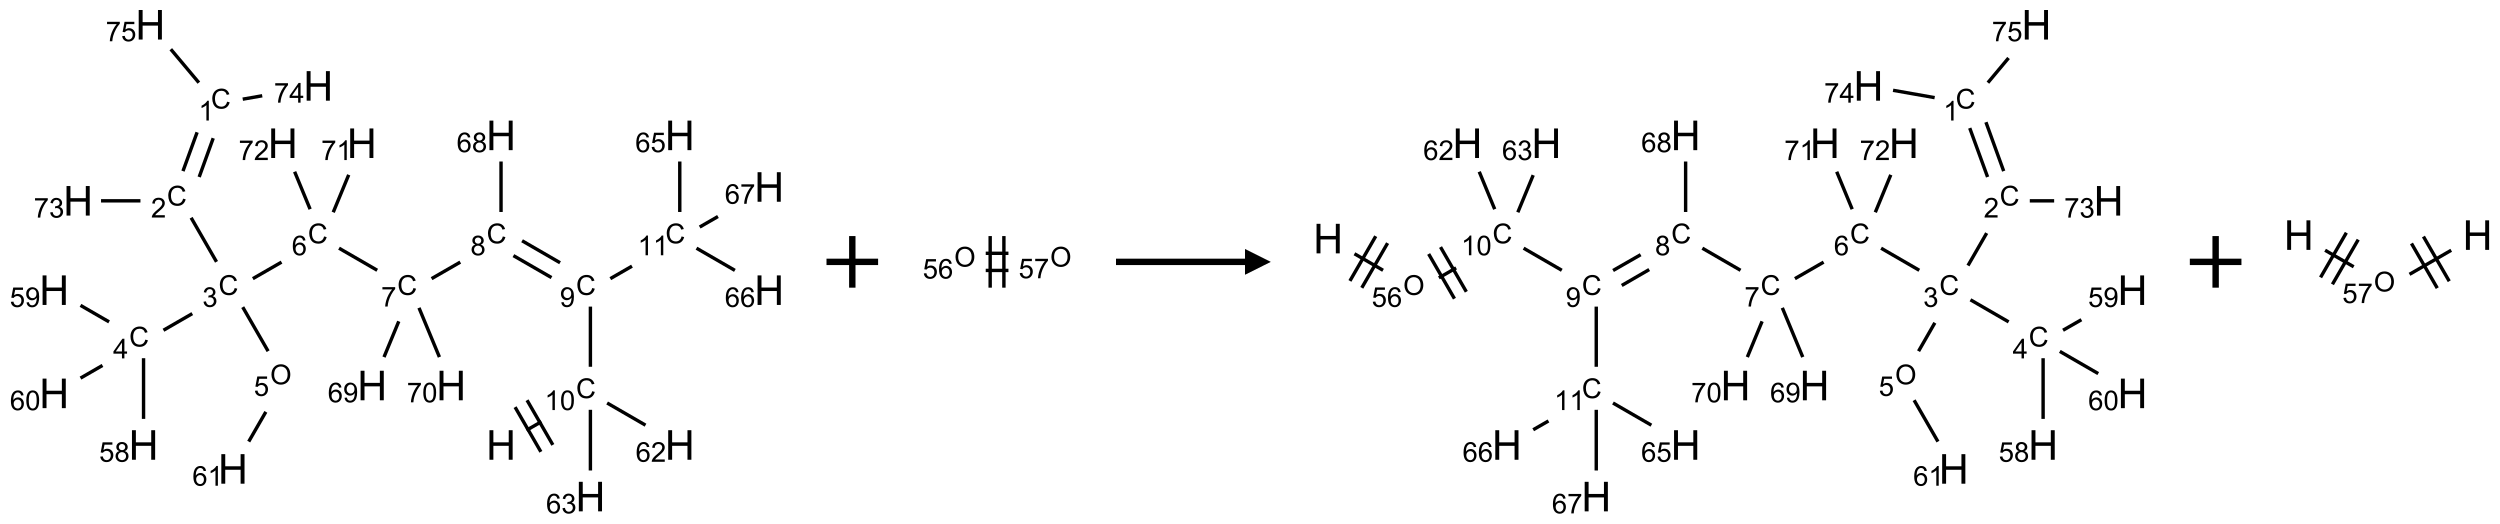 <?xml version="1.0" encoding="UTF-8"?>
<svg xmlns="http://www.w3.org/2000/svg" xmlns:xlink="http://www.w3.org/1999/xlink" width="969" height="203" viewBox="0 0 969 203">
<defs>
<g>
<g id="glyph-0-0">
<path d="M 2 0 L 2 -10 L 10 -10 L 10 0 Z M 2.25 -0.25 L 9.75 -0.25 L 9.75 -9.75 L 2.25 -9.75 Z M 2.25 -0.25 "/>
</g>
<g id="glyph-0-1">
<path d="M 1.281 0 L 1.281 -11.453 L 2.797 -11.453 L 2.797 -6.75 L 8.75 -6.75 L 8.75 -11.453 L 10.266 -11.453 L 10.266 0 L 8.75 0 L 8.75 -5.398 L 2.797 -5.398 L 2.797 0 Z M 1.281 0 "/>
</g>
<g id="glyph-1-0">
<path d="M 1.332 0 L 1.332 -6.668 L 6.668 -6.668 L 6.668 0 Z M 1.5 -0.168 L 6.5 -0.168 L 6.5 -6.5 L 1.5 -6.5 Z M 1.5 -0.168 "/>
</g>
<g id="glyph-1-1">
<path d="M 6.27 -2.676 L 7.281 -2.422 C 7.07 -1.594 6.688 -0.961 6.137 -0.523 C 5.586 -0.086 4.914 0.129 4.121 0.129 C 3.297 0.129 2.629 -0.039 2.113 -0.371 C 1.598 -0.707 1.203 -1.191 0.934 -1.828 C 0.664 -2.465 0.531 -3.145 0.531 -3.875 C 0.531 -4.672 0.684 -5.363 0.988 -5.957 C 1.293 -6.547 1.723 -6.996 2.285 -7.305 C 2.844 -7.613 3.461 -7.766 4.137 -7.766 C 4.898 -7.766 5.543 -7.57 6.062 -7.184 C 6.582 -6.793 6.945 -6.246 7.152 -5.543 L 6.156 -5.309 C 5.98 -5.863 5.723 -6.266 5.387 -6.52 C 5.051 -6.773 4.625 -6.902 4.113 -6.902 C 3.527 -6.902 3.039 -6.762 2.645 -6.48 C 2.25 -6.199 1.973 -5.82 1.812 -5.348 C 1.652 -4.871 1.574 -4.383 1.574 -3.879 C 1.574 -3.23 1.668 -2.664 1.855 -2.18 C 2.047 -1.695 2.34 -1.332 2.738 -1.094 C 3.137 -0.855 3.57 -0.734 4.035 -0.734 C 4.602 -0.734 5.082 -0.898 5.473 -1.223 C 5.867 -1.551 6.133 -2.035 6.27 -2.676 Z M 6.27 -2.676 "/>
</g>
<g id="glyph-1-2">
<path d="M 3.973 0 L 3.035 0 L 3.035 -5.973 C 2.809 -5.758 2.516 -5.543 2.148 -5.328 C 1.781 -5.113 1.453 -4.953 1.16 -4.844 L 1.16 -5.75 C 1.684 -5.996 2.145 -6.297 2.535 -6.645 C 2.93 -6.996 3.207 -7.336 3.371 -7.668 L 3.973 -7.668 Z M 3.973 0 "/>
</g>
<g id="glyph-1-3">
<path d="M 0.441 -3.766 C 0.441 -4.668 0.535 -5.395 0.723 -5.945 C 0.906 -6.496 1.184 -6.922 1.551 -7.219 C 1.918 -7.516 2.375 -7.668 2.934 -7.668 C 3.344 -7.668 3.703 -7.586 4.012 -7.418 C 4.32 -7.254 4.574 -7.016 4.777 -6.707 C 4.977 -6.395 5.137 -6.016 5.25 -5.57 C 5.363 -5.125 5.422 -4.523 5.422 -3.766 C 5.422 -2.871 5.328 -2.148 5.145 -1.598 C 4.961 -1.047 4.688 -0.621 4.32 -0.32 C 3.953 -0.02 3.492 0.129 2.934 0.129 C 2.195 0.129 1.617 -0.133 1.199 -0.66 C 0.695 -1.297 0.441 -2.332 0.441 -3.766 Z M 1.406 -3.766 C 1.406 -2.512 1.555 -1.68 1.848 -1.262 C 2.141 -0.848 2.5 -0.641 2.934 -0.641 C 3.363 -0.641 3.727 -0.848 4.02 -1.266 C 4.312 -1.684 4.457 -2.516 4.457 -3.766 C 4.457 -5.023 4.312 -5.859 4.02 -6.27 C 3.727 -6.684 3.359 -6.891 2.922 -6.891 C 2.492 -6.891 2.148 -6.707 1.891 -6.344 C 1.566 -5.879 1.406 -5.02 1.406 -3.766 Z M 1.406 -3.766 "/>
</g>
<g id="glyph-1-4">
<path d="M 0.582 -1.766 L 1.484 -1.848 C 1.562 -1.426 1.707 -1.117 1.922 -0.926 C 2.137 -0.734 2.414 -0.641 2.75 -0.641 C 3.039 -0.641 3.289 -0.707 3.508 -0.84 C 3.727 -0.973 3.902 -1.148 4.043 -1.367 C 4.18 -1.586 4.297 -1.887 4.391 -2.262 C 4.484 -2.637 4.531 -3.016 4.531 -3.406 C 4.531 -3.449 4.531 -3.512 4.527 -3.594 C 4.34 -3.297 4.082 -3.055 3.758 -2.867 C 3.434 -2.68 3.082 -2.59 2.703 -2.59 C 2.07 -2.59 1.535 -2.816 1.098 -3.277 C 0.66 -3.734 0.441 -4.34 0.441 -5.09 C 0.441 -5.863 0.672 -6.484 1.129 -6.957 C 1.586 -7.43 2.156 -7.668 2.844 -7.668 C 3.34 -7.668 3.793 -7.531 4.207 -7.266 C 4.617 -7 4.93 -6.617 5.145 -6.121 C 5.355 -5.629 5.465 -4.91 5.465 -3.973 C 5.465 -2.996 5.359 -2.223 5.145 -1.645 C 4.934 -1.066 4.617 -0.625 4.199 -0.324 C 3.781 -0.02 3.293 0.129 2.73 0.129 C 2.133 0.129 1.645 -0.035 1.266 -0.367 C 0.887 -0.699 0.66 -1.164 0.582 -1.766 Z M 4.422 -5.137 C 4.422 -5.676 4.277 -6.102 3.992 -6.418 C 3.707 -6.734 3.359 -6.891 2.957 -6.891 C 2.543 -6.891 2.18 -6.719 1.871 -6.379 C 1.562 -6.039 1.406 -5.598 1.406 -5.059 C 1.406 -4.57 1.555 -4.176 1.848 -3.871 C 2.141 -3.566 2.5 -3.418 2.934 -3.418 C 3.367 -3.418 3.723 -3.57 4.004 -3.871 C 4.281 -4.176 4.422 -4.598 4.422 -5.137 Z M 4.422 -5.137 "/>
</g>
<g id="glyph-1-5">
<path d="M 1.887 -4.141 C 1.496 -4.281 1.207 -4.484 1.02 -4.75 C 0.832 -5.016 0.738 -5.328 0.738 -5.699 C 0.738 -6.254 0.938 -6.719 1.34 -7.098 C 1.738 -7.477 2.27 -7.668 2.934 -7.668 C 3.598 -7.668 4.137 -7.473 4.543 -7.086 C 4.949 -6.699 5.152 -6.227 5.152 -5.672 C 5.152 -5.316 5.059 -5.008 4.871 -4.746 C 4.688 -4.484 4.406 -4.281 4.027 -4.141 C 4.496 -3.988 4.852 -3.742 5.098 -3.402 C 5.34 -3.062 5.465 -2.656 5.465 -2.184 C 5.465 -1.531 5.234 -0.98 4.77 -0.535 C 4.309 -0.09 3.703 0.129 2.949 0.129 C 2.195 0.129 1.586 -0.094 1.125 -0.539 C 0.664 -0.984 0.434 -1.543 0.434 -2.207 C 0.434 -2.703 0.559 -3.121 0.809 -3.457 C 1.062 -3.793 1.422 -4.02 1.887 -4.141 Z M 1.699 -5.73 C 1.699 -5.367 1.812 -5.074 2.047 -4.844 C 2.281 -4.613 2.582 -4.5 2.953 -4.5 C 3.312 -4.5 3.609 -4.613 3.84 -4.84 C 4.07 -5.066 4.188 -5.348 4.188 -5.676 C 4.188 -6.02 4.07 -6.309 3.832 -6.543 C 3.594 -6.777 3.297 -6.895 2.941 -6.895 C 2.586 -6.895 2.289 -6.781 2.051 -6.551 C 1.816 -6.324 1.699 -6.047 1.699 -5.73 Z M 1.395 -2.203 C 1.395 -1.938 1.461 -1.676 1.586 -1.426 C 1.711 -1.176 1.902 -0.984 2.152 -0.848 C 2.402 -0.711 2.672 -0.641 2.957 -0.641 C 3.406 -0.641 3.777 -0.785 4.066 -1.074 C 4.359 -1.363 4.504 -1.727 4.504 -2.172 C 4.504 -2.625 4.355 -2.996 4.055 -3.293 C 3.754 -3.586 3.379 -3.734 2.926 -3.734 C 2.484 -3.734 2.121 -3.59 1.832 -3.297 C 1.543 -3.004 1.395 -2.641 1.395 -2.203 Z M 1.395 -2.203 "/>
</g>
<g id="glyph-1-6">
<path d="M 0.504 -6.637 L 0.504 -7.535 L 5.449 -7.535 L 5.449 -6.809 C 4.961 -6.289 4.48 -5.602 4.004 -4.746 C 3.527 -3.887 3.156 -3.004 2.895 -2.098 C 2.707 -1.461 2.59 -0.762 2.535 0 L 1.574 0 C 1.582 -0.602 1.703 -1.328 1.926 -2.176 C 2.152 -3.027 2.477 -3.848 2.898 -4.637 C 3.32 -5.426 3.77 -6.094 4.246 -6.637 Z M 0.504 -6.637 "/>
</g>
<g id="glyph-1-7">
<path d="M 5.309 -5.766 L 4.375 -5.691 C 4.293 -6.059 4.172 -6.328 4.02 -6.496 C 3.766 -6.762 3.453 -6.895 3.082 -6.895 C 2.785 -6.895 2.523 -6.812 2.297 -6.645 C 2 -6.43 1.77 -6.117 1.598 -5.703 C 1.43 -5.289 1.34 -4.703 1.332 -3.938 C 1.559 -4.281 1.836 -4.535 2.16 -4.703 C 2.488 -4.871 2.828 -4.953 3.188 -4.953 C 3.812 -4.953 4.344 -4.723 4.785 -4.262 C 5.223 -3.801 5.441 -3.207 5.441 -2.48 C 5.441 -2 5.34 -1.555 5.133 -1.145 C 4.926 -0.73 4.641 -0.418 4.281 -0.199 C 3.922 0.02 3.512 0.129 3.051 0.129 C 2.27 0.129 1.633 -0.156 1.141 -0.73 C 0.648 -1.305 0.402 -2.254 0.402 -3.574 C 0.402 -5.051 0.672 -6.121 1.219 -6.793 C 1.695 -7.375 2.336 -7.668 3.141 -7.668 C 3.742 -7.668 4.234 -7.5 4.617 -7.16 C 5 -6.824 5.23 -6.359 5.309 -5.766 Z M 1.48 -2.473 C 1.48 -2.152 1.547 -1.844 1.684 -1.547 C 1.82 -1.25 2.016 -1.027 2.262 -0.871 C 2.508 -0.719 2.766 -0.641 3.035 -0.641 C 3.434 -0.641 3.773 -0.801 4.059 -1.121 C 4.344 -1.441 4.484 -1.875 4.484 -2.422 C 4.484 -2.949 4.344 -3.367 4.062 -3.668 C 3.781 -3.973 3.426 -4.125 3 -4.125 C 2.578 -4.125 2.219 -3.973 1.922 -3.668 C 1.625 -3.363 1.48 -2.969 1.48 -2.473 Z M 1.48 -2.473 "/>
</g>
<g id="glyph-1-8">
<path d="M 0.449 -2.016 L 1.387 -2.141 C 1.492 -1.609 1.676 -1.227 1.934 -0.992 C 2.191 -0.758 2.508 -0.641 2.879 -0.641 C 3.32 -0.641 3.695 -0.793 3.996 -1.098 C 4.301 -1.402 4.453 -1.781 4.453 -2.234 C 4.453 -2.664 4.312 -3.02 4.031 -3.301 C 3.75 -3.578 3.391 -3.719 2.957 -3.719 C 2.781 -3.719 2.562 -3.684 2.297 -3.613 L 2.402 -4.438 C 2.465 -4.43 2.516 -4.426 2.551 -4.426 C 2.949 -4.426 3.312 -4.531 3.629 -4.738 C 3.949 -4.949 4.109 -5.27 4.109 -5.703 C 4.109 -6.047 3.992 -6.332 3.762 -6.559 C 3.527 -6.785 3.227 -6.895 2.859 -6.895 C 2.496 -6.895 2.191 -6.781 1.949 -6.551 C 1.707 -6.324 1.547 -5.98 1.48 -5.52 L 0.543 -5.688 C 0.656 -6.316 0.918 -6.805 1.324 -7.148 C 1.73 -7.492 2.234 -7.668 2.84 -7.668 C 3.254 -7.668 3.641 -7.578 3.988 -7.398 C 4.34 -7.219 4.609 -6.977 4.793 -6.668 C 4.98 -6.359 5.074 -6.031 5.074 -5.684 C 5.074 -5.352 4.984 -5.051 4.809 -4.781 C 4.629 -4.512 4.367 -4.297 4.02 -4.137 C 4.473 -4.031 4.824 -3.816 5.074 -3.488 C 5.324 -3.16 5.449 -2.75 5.449 -2.254 C 5.449 -1.59 5.203 -1.023 4.719 -0.559 C 4.234 -0.098 3.617 0.137 2.875 0.137 C 2.203 0.137 1.648 -0.062 1.207 -0.465 C 0.762 -0.863 0.512 -1.379 0.449 -2.016 Z M 0.449 -2.016 "/>
</g>
<g id="glyph-1-9">
<path d="M 5.371 -0.902 L 5.371 0 L 0.324 0 C 0.316 -0.227 0.352 -0.441 0.434 -0.652 C 0.562 -0.996 0.766 -1.332 1.051 -1.668 C 1.332 -2 1.742 -2.387 2.277 -2.824 C 3.105 -3.504 3.668 -4.043 3.957 -4.441 C 4.25 -4.84 4.395 -5.215 4.395 -5.566 C 4.395 -5.938 4.262 -6.254 3.996 -6.508 C 3.73 -6.762 3.387 -6.891 2.957 -6.891 C 2.508 -6.891 2.145 -6.754 1.875 -6.484 C 1.605 -6.215 1.469 -5.84 1.465 -5.359 L 0.5 -5.457 C 0.566 -6.176 0.812 -6.727 1.246 -7.102 C 1.676 -7.477 2.254 -7.668 2.98 -7.668 C 3.711 -7.668 4.293 -7.465 4.719 -7.059 C 5.145 -6.652 5.359 -6.148 5.359 -5.547 C 5.359 -5.242 5.297 -4.941 5.172 -4.645 C 5.047 -4.352 4.84 -4.039 4.551 -3.715 C 4.262 -3.387 3.777 -2.938 3.105 -2.371 C 2.543 -1.898 2.18 -1.578 2.02 -1.41 C 1.859 -1.242 1.73 -1.07 1.625 -0.902 Z M 5.371 -0.902 "/>
</g>
<g id="glyph-1-10">
<path d="M 3.449 0 L 3.449 -1.828 L 0.137 -1.828 L 0.137 -2.688 L 3.621 -7.637 L 4.387 -7.637 L 4.387 -2.688 L 5.418 -2.688 L 5.418 -1.828 L 4.387 -1.828 L 4.387 0 Z M 3.449 -2.688 L 3.449 -6.129 L 1.059 -2.688 Z M 3.449 -2.688 "/>
</g>
<g id="glyph-1-11">
<path d="M 0.441 -2 L 1.426 -2.082 C 1.5 -1.605 1.668 -1.242 1.934 -1.004 C 2.199 -0.762 2.52 -0.641 2.895 -0.641 C 3.348 -0.641 3.73 -0.812 4.043 -1.152 C 4.355 -1.492 4.512 -1.941 4.512 -2.504 C 4.512 -3.039 4.359 -3.461 4.059 -3.77 C 3.758 -4.078 3.367 -4.234 2.879 -4.234 C 2.578 -4.234 2.305 -4.164 2.062 -4.027 C 1.82 -3.891 1.629 -3.715 1.488 -3.496 L 0.609 -3.609 L 1.348 -7.531 L 5.145 -7.531 L 5.145 -6.637 L 2.098 -6.637 L 1.688 -4.582 C 2.145 -4.902 2.625 -5.062 3.129 -5.062 C 3.797 -5.062 4.359 -4.832 4.816 -4.371 C 5.277 -3.91 5.504 -3.312 5.504 -2.59 C 5.504 -1.898 5.305 -1.301 4.902 -0.797 C 4.41 -0.18 3.742 0.129 2.895 0.129 C 2.199 0.129 1.633 -0.062 1.195 -0.453 C 0.758 -0.844 0.504 -1.359 0.441 -2 Z M 0.441 -2 "/>
</g>
<g id="glyph-1-12">
<path d="M 0.516 -3.719 C 0.516 -4.984 0.855 -5.977 1.535 -6.695 C 2.215 -7.414 3.094 -7.77 4.172 -7.77 C 4.875 -7.77 5.512 -7.602 6.078 -7.266 C 6.645 -6.93 7.074 -6.461 7.371 -5.855 C 7.668 -5.254 7.816 -4.57 7.816 -3.809 C 7.816 -3.035 7.66 -2.34 7.348 -1.73 C 7.035 -1.117 6.594 -0.656 6.02 -0.34 C 5.449 -0.027 4.828 0.129 4.168 0.129 C 3.449 0.129 2.805 -0.043 2.238 -0.391 C 1.672 -0.738 1.246 -1.211 0.953 -1.812 C 0.66 -2.414 0.516 -3.047 0.516 -3.719 Z M 1.559 -3.703 C 1.559 -2.781 1.805 -2.059 2.301 -1.527 C 2.793 -1 3.414 -0.734 4.16 -0.734 C 4.922 -0.734 5.547 -1 6.039 -1.535 C 6.531 -2.07 6.777 -2.828 6.777 -3.812 C 6.777 -4.434 6.672 -4.977 6.461 -5.441 C 6.25 -5.902 5.945 -6.262 5.539 -6.52 C 5.133 -6.773 4.68 -6.902 4.176 -6.902 C 3.461 -6.902 2.848 -6.656 2.332 -6.164 C 1.816 -5.672 1.559 -4.852 1.559 -3.703 Z M 1.559 -3.703 "/>
</g>
</g>
</defs>
<path fill="none" stroke-width="0.033" stroke-linecap="butt" stroke-linejoin="miter" stroke="rgb(0%, 0%, 0%)" stroke-opacity="1" stroke-miterlimit="10" d="M 4.577 3.929 L 4.721 3.846 " transform="matrix(40, 0, 0, 40, 21, 9.6)"/>
<path fill="none" stroke-width="0.033" stroke-linecap="butt" stroke-linejoin="miter" stroke="rgb(0%, 0%, 0%)" stroke-opacity="1" stroke-miterlimit="10" d="M 4.832 4.071 L 4.582 3.638 " transform="matrix(40, 0, 0, 40, 21, 9.6)"/>
<path fill="none" stroke-width="0.033" stroke-linecap="butt" stroke-linejoin="miter" stroke="rgb(0%, 0%, 0%)" stroke-opacity="1" stroke-miterlimit="10" d="M 4.716 4.138 L 4.466 3.705 " transform="matrix(40, 0, 0, 40, 21, 9.6)"/>
<path fill="none" stroke-width="0.033" stroke-linecap="butt" stroke-linejoin="miter" stroke="rgb(0%, 0%, 0%)" stroke-opacity="1" stroke-miterlimit="10" d="M 5.196 3.314 L 5.196 2.731 " transform="matrix(40, 0, 0, 40, 21, 9.6)"/>
<path fill="none" stroke-width="0.033" stroke-linecap="butt" stroke-linejoin="miter" stroke="rgb(0%, 0%, 0%)" stroke-opacity="1" stroke-miterlimit="10" d="M 4.902 2.306 L 4.534 2.093 " transform="matrix(40, 0, 0, 40, 21, 9.6)"/>
<path fill="none" stroke-width="0.033" stroke-linecap="butt" stroke-linejoin="miter" stroke="rgb(0%, 0%, 0%)" stroke-opacity="1" stroke-miterlimit="10" d="M 4.819 2.45 L 4.45 2.237 " transform="matrix(40, 0, 0, 40, 21, 9.6)"/>
<path fill="none" stroke-width="0.033" stroke-linecap="butt" stroke-linejoin="miter" stroke="rgb(0%, 0%, 0%)" stroke-opacity="1" stroke-miterlimit="10" d="M 3.935 2.3 L 3.657 2.46 " transform="matrix(40, 0, 0, 40, 21, 9.6)"/>
<path fill="none" stroke-width="0.033" stroke-linecap="butt" stroke-linejoin="miter" stroke="rgb(0%, 0%, 0%)" stroke-opacity="1" stroke-miterlimit="10" d="M 3.13 2.379 L 2.76 2.165 " transform="matrix(40, 0, 0, 40, 21, 9.6)"/>
<path fill="none" stroke-width="0.033" stroke-linecap="butt" stroke-linejoin="miter" stroke="rgb(0%, 0%, 0%)" stroke-opacity="1" stroke-miterlimit="10" d="M 2.203 2.3 L 1.925 2.46 " transform="matrix(40, 0, 0, 40, 21, 9.6)"/>
<path fill="none" stroke-width="0.033" stroke-linecap="butt" stroke-linejoin="miter" stroke="rgb(0%, 0%, 0%)" stroke-opacity="1" stroke-miterlimit="10" d="M 1.573 2.297 L 1.327 1.87 " transform="matrix(40, 0, 0, 40, 21, 9.6)"/>
<path fill="none" stroke-width="0.033" stroke-linecap="butt" stroke-linejoin="miter" stroke="rgb(0%, 0%, 0%)" stroke-opacity="1" stroke-miterlimit="10" d="M 1.405 1.475 L 1.541 1.099 " transform="matrix(40, 0, 0, 40, 21, 9.6)"/>
<path fill="none" stroke-width="0.033" stroke-linecap="butt" stroke-linejoin="miter" stroke="rgb(0%, 0%, 0%)" stroke-opacity="1" stroke-miterlimit="10" d="M 1.248 1.418 L 1.385 1.042 " transform="matrix(40, 0, 0, 40, 21, 9.6)"/>
<path fill="none" stroke-width="0.033" stroke-linecap="butt" stroke-linejoin="miter" stroke="rgb(0%, 0%, 0%)" stroke-opacity="1" stroke-miterlimit="10" d="M 1.827 0.721 L 2.016 0.688 " transform="matrix(40, 0, 0, 40, 21, 9.6)"/>
<path fill="none" stroke-width="0.033" stroke-linecap="butt" stroke-linejoin="miter" stroke="rgb(0%, 0%, 0%)" stroke-opacity="1" stroke-miterlimit="10" d="M 1.402 0.561 L 1.13 0.237 " transform="matrix(40, 0, 0, 40, 21, 9.6)"/>
<path fill="none" stroke-width="0.033" stroke-linecap="butt" stroke-linejoin="miter" stroke="rgb(0%, 0%, 0%)" stroke-opacity="1" stroke-miterlimit="10" d="M 0.836 1.706 L 0.454 1.706 " transform="matrix(40, 0, 0, 40, 21, 9.6)"/>
<path fill="none" stroke-width="0.033" stroke-linecap="butt" stroke-linejoin="miter" stroke="rgb(0%, 0%, 0%)" stroke-opacity="1" stroke-miterlimit="10" d="M 1.338 2.799 L 1.059 2.96 " transform="matrix(40, 0, 0, 40, 21, 9.6)"/>
<path fill="none" stroke-width="0.033" stroke-linecap="butt" stroke-linejoin="miter" stroke="rgb(0%, 0%, 0%)" stroke-opacity="1" stroke-miterlimit="10" d="M 0.866 3.231 L 0.866 3.819 " transform="matrix(40, 0, 0, 40, 21, 9.6)"/>
<path fill="none" stroke-width="0.033" stroke-linecap="butt" stroke-linejoin="miter" stroke="rgb(0%, 0%, 0%)" stroke-opacity="1" stroke-miterlimit="10" d="M 0.532 2.879 L 0.255 2.719 " transform="matrix(40, 0, 0, 40, 21, 9.6)"/>
<path fill="none" stroke-width="0.033" stroke-linecap="butt" stroke-linejoin="miter" stroke="rgb(0%, 0%, 0%)" stroke-opacity="1" stroke-miterlimit="10" d="M 0.468 3.301 L 0.255 3.424 " transform="matrix(40, 0, 0, 40, 21, 9.6)"/>
<path fill="none" stroke-width="0.033" stroke-linecap="butt" stroke-linejoin="miter" stroke="rgb(0%, 0%, 0%)" stroke-opacity="1" stroke-miterlimit="10" d="M 1.827 2.736 L 2.073 3.163 " transform="matrix(40, 0, 0, 40, 21, 9.6)"/>
<path fill="none" stroke-width="0.033" stroke-linecap="butt" stroke-linejoin="miter" stroke="rgb(0%, 0%, 0%)" stroke-opacity="1" stroke-miterlimit="10" d="M 2.051 3.751 L 1.885 4.039 " transform="matrix(40, 0, 0, 40, 21, 9.6)"/>
<path fill="none" stroke-width="0.033" stroke-linecap="butt" stroke-linejoin="miter" stroke="rgb(0%, 0%, 0%)" stroke-opacity="1" stroke-miterlimit="10" d="M 2.704 1.817 L 2.854 1.454 " transform="matrix(40, 0, 0, 40, 21, 9.6)"/>
<path fill="none" stroke-width="0.033" stroke-linecap="butt" stroke-linejoin="miter" stroke="rgb(0%, 0%, 0%)" stroke-opacity="1" stroke-miterlimit="10" d="M 2.48 1.787 L 2.33 1.424 " transform="matrix(40, 0, 0, 40, 21, 9.6)"/>
<path fill="none" stroke-width="0.033" stroke-linecap="butt" stroke-linejoin="miter" stroke="rgb(0%, 0%, 0%)" stroke-opacity="1" stroke-miterlimit="10" d="M 3.339 2.874 L 3.196 3.22 " transform="matrix(40, 0, 0, 40, 21, 9.6)"/>
<path fill="none" stroke-width="0.033" stroke-linecap="butt" stroke-linejoin="miter" stroke="rgb(0%, 0%, 0%)" stroke-opacity="1" stroke-miterlimit="10" d="M 3.535 2.743 L 3.733 3.22 " transform="matrix(40, 0, 0, 40, 21, 9.6)"/>
<path fill="none" stroke-width="0.033" stroke-linecap="butt" stroke-linejoin="miter" stroke="rgb(0%, 0%, 0%)" stroke-opacity="1" stroke-miterlimit="10" d="M 4.33 1.814 L 4.33 1.325 " transform="matrix(40, 0, 0, 40, 21, 9.6)"/>
<path fill="none" stroke-width="0.033" stroke-linecap="butt" stroke-linejoin="miter" stroke="rgb(0%, 0%, 0%)" stroke-opacity="1" stroke-miterlimit="10" d="M 5.389 2.46 L 5.599 2.339 " transform="matrix(40, 0, 0, 40, 21, 9.6)"/>
<path fill="none" stroke-width="0.033" stroke-linecap="butt" stroke-linejoin="miter" stroke="rgb(0%, 0%, 0%)" stroke-opacity="1" stroke-miterlimit="10" d="M 6.062 1.814 L 6.062 1.325 " transform="matrix(40, 0, 0, 40, 21, 9.6)"/>
<path fill="none" stroke-width="0.033" stroke-linecap="butt" stroke-linejoin="miter" stroke="rgb(0%, 0%, 0%)" stroke-opacity="1" stroke-miterlimit="10" d="M 6.224 2.165 L 6.596 2.38 " transform="matrix(40, 0, 0, 40, 21, 9.6)"/>
<path fill="none" stroke-width="0.033" stroke-linecap="butt" stroke-linejoin="miter" stroke="rgb(0%, 0%, 0%)" stroke-opacity="1" stroke-miterlimit="10" d="M 6.255 1.96 L 6.432 1.858 " transform="matrix(40, 0, 0, 40, 21, 9.6)"/>
<path fill="none" stroke-width="0.033" stroke-linecap="butt" stroke-linejoin="miter" stroke="rgb(0%, 0%, 0%)" stroke-opacity="1" stroke-miterlimit="10" d="M 5.358 3.665 L 5.73 3.88 " transform="matrix(40, 0, 0, 40, 21, 9.6)"/>
<path fill="none" stroke-width="0.033" stroke-linecap="butt" stroke-linejoin="miter" stroke="rgb(0%, 0%, 0%)" stroke-opacity="1" stroke-miterlimit="10" d="M 5.196 3.731 L 5.196 4.319 " transform="matrix(40, 0, 0, 40, 21, 9.6)"/>
<g fill="rgb(0%, 0%, 0%)" fill-opacity="1">
<use xlink:href="#glyph-0-1" x="188.434" y="178.199"/>
</g>
<g fill="rgb(0%, 0%, 0%)" fill-opacity="1">
<use xlink:href="#glyph-1-1" x="223.254" y="154.316"/>
</g>
<g fill="rgb(0%, 0%, 0%)" fill-opacity="1">
<use xlink:href="#glyph-1-2" x="211.094" y="158.949"/>
<use xlink:href="#glyph-1-3" x="217.026" y="158.949"/>
</g>
<g fill="rgb(0%, 0%, 0%)" fill-opacity="1">
<use xlink:href="#glyph-1-1" x="223.254" y="114.316"/>
</g>
<g fill="rgb(0%, 0%, 0%)" fill-opacity="1">
<use xlink:href="#glyph-1-4" x="216.984" y="118.949"/>
</g>
<g fill="rgb(0%, 0%, 0%)" fill-opacity="1">
<use xlink:href="#glyph-1-1" x="188.613" y="94.316"/>
</g>
<g fill="rgb(0%, 0%, 0%)" fill-opacity="1">
<use xlink:href="#glyph-1-5" x="182.344" y="98.949"/>
</g>
<g fill="rgb(0%, 0%, 0%)" fill-opacity="1">
<use xlink:href="#glyph-1-1" x="153.973" y="114.316"/>
</g>
<g fill="rgb(0%, 0%, 0%)" fill-opacity="1">
<use xlink:href="#glyph-1-6" x="147.719" y="118.82"/>
</g>
<g fill="rgb(0%, 0%, 0%)" fill-opacity="1">
<use xlink:href="#glyph-1-1" x="119.332" y="94.316"/>
</g>
<g fill="rgb(0%, 0%, 0%)" fill-opacity="1">
<use xlink:href="#glyph-1-7" x="113.086" y="98.949"/>
</g>
<g fill="rgb(0%, 0%, 0%)" fill-opacity="1">
<use xlink:href="#glyph-1-1" x="84.688" y="114.316"/>
</g>
<g fill="rgb(0%, 0%, 0%)" fill-opacity="1">
<use xlink:href="#glyph-1-8" x="78.438" y="118.949"/>
</g>
<g fill="rgb(0%, 0%, 0%)" fill-opacity="1">
<use xlink:href="#glyph-1-1" x="64.688" y="79.676"/>
</g>
<g fill="rgb(0%, 0%, 0%)" fill-opacity="1">
<use xlink:href="#glyph-1-9" x="58.516" y="84.309"/>
</g>
<g fill="rgb(0%, 0%, 0%)" fill-opacity="1">
<use xlink:href="#glyph-1-1" x="81.746" y="42.086"/>
</g>
<g fill="rgb(0%, 0%, 0%)" fill-opacity="1">
<use xlink:href="#glyph-1-2" x="76.965" y="46.723"/>
</g>
<g fill="rgb(0%, 0%, 0%)" fill-opacity="1">
<use xlink:href="#glyph-0-1" x="117.582" y="39.023"/>
</g>
<g fill="rgb(0%, 0%, 0%)" fill-opacity="1">
<use xlink:href="#glyph-1-6" x="106.18" y="39.785"/>
<use xlink:href="#glyph-1-10" x="112.112" y="39.785"/>
</g>
<g fill="rgb(0%, 0%, 0%)" fill-opacity="1">
<use xlink:href="#glyph-0-1" x="52.48" y="15.328"/>
</g>
<g fill="rgb(0%, 0%, 0%)" fill-opacity="1">
<use xlink:href="#glyph-1-6" x="40.988" y="15.992"/>
<use xlink:href="#glyph-1-11" x="46.921" y="15.992"/>
</g>
<g fill="rgb(0%, 0%, 0%)" fill-opacity="1">
<use xlink:href="#glyph-0-1" x="24.508" y="83.559"/>
</g>
<g fill="rgb(0%, 0%, 0%)" fill-opacity="1">
<use xlink:href="#glyph-1-6" x="13.074" y="84.348"/>
<use xlink:href="#glyph-1-8" x="19.007" y="84.348"/>
</g>
<g fill="rgb(0%, 0%, 0%)" fill-opacity="1">
<use xlink:href="#glyph-1-1" x="50.047" y="134.316"/>
</g>
<g fill="rgb(0%, 0%, 0%)" fill-opacity="1">
<use xlink:href="#glyph-1-10" x="43.828" y="138.918"/>
</g>
<g fill="rgb(0%, 0%, 0%)" fill-opacity="1">
<use xlink:href="#glyph-0-1" x="49.867" y="178.199"/>
</g>
<g fill="rgb(0%, 0%, 0%)" fill-opacity="1">
<use xlink:href="#glyph-1-11" x="38.418" y="178.988"/>
<use xlink:href="#glyph-1-5" x="44.35" y="178.988"/>
</g>
<g fill="rgb(0%, 0%, 0%)" fill-opacity="1">
<use xlink:href="#glyph-0-1" x="15.227" y="118.199"/>
</g>
<g fill="rgb(0%, 0%, 0%)" fill-opacity="1">
<use xlink:href="#glyph-1-11" x="3.777" y="118.988"/>
<use xlink:href="#glyph-1-4" x="9.71" y="118.988"/>
</g>
<g fill="rgb(0%, 0%, 0%)" fill-opacity="1">
<use xlink:href="#glyph-0-1" x="15.227" y="158.199"/>
</g>
<g fill="rgb(0%, 0%, 0%)" fill-opacity="1">
<use xlink:href="#glyph-1-7" x="3.82" y="158.988"/>
<use xlink:href="#glyph-1-3" x="9.753" y="158.988"/>
</g>
<g fill="rgb(0%, 0%, 0%)" fill-opacity="1">
<use xlink:href="#glyph-1-12" x="104.703" y="148.961"/>
</g>
<g fill="rgb(0%, 0%, 0%)" fill-opacity="1">
<use xlink:href="#glyph-1-11" x="98.379" y="153.461"/>
</g>
<g fill="rgb(0%, 0%, 0%)" fill-opacity="1">
<use xlink:href="#glyph-0-1" x="84.508" y="187.48"/>
</g>
<g fill="rgb(0%, 0%, 0%)" fill-opacity="1">
<use xlink:href="#glyph-1-7" x="74.551" y="188.273"/>
<use xlink:href="#glyph-1-2" x="80.483" y="188.273"/>
</g>
<g fill="rgb(0%, 0%, 0%)" fill-opacity="1">
<use xlink:href="#glyph-0-1" x="134.457" y="61.242"/>
</g>
<g fill="rgb(0%, 0%, 0%)" fill-opacity="1">
<use xlink:href="#glyph-1-6" x="124.496" y="62.035"/>
<use xlink:href="#glyph-1-2" x="130.428" y="62.035"/>
</g>
<g fill="rgb(0%, 0%, 0%)" fill-opacity="1">
<use xlink:href="#glyph-0-1" x="103.844" y="61.242"/>
</g>
<g fill="rgb(0%, 0%, 0%)" fill-opacity="1">
<use xlink:href="#glyph-1-6" x="92.488" y="62.035"/>
<use xlink:href="#glyph-1-9" x="98.421" y="62.035"/>
</g>
<g fill="rgb(0%, 0%, 0%)" fill-opacity="1">
<use xlink:href="#glyph-0-1" x="138.484" y="155.152"/>
</g>
<g fill="rgb(0%, 0%, 0%)" fill-opacity="1">
<use xlink:href="#glyph-1-7" x="127.035" y="155.945"/>
<use xlink:href="#glyph-1-4" x="132.967" y="155.945"/>
</g>
<g fill="rgb(0%, 0%, 0%)" fill-opacity="1">
<use xlink:href="#glyph-0-1" x="169.098" y="155.152"/>
</g>
<g fill="rgb(0%, 0%, 0%)" fill-opacity="1">
<use xlink:href="#glyph-1-6" x="157.691" y="155.945"/>
<use xlink:href="#glyph-1-3" x="163.624" y="155.945"/>
</g>
<g fill="rgb(0%, 0%, 0%)" fill-opacity="1">
<use xlink:href="#glyph-0-1" x="188.434" y="58.199"/>
</g>
<g fill="rgb(0%, 0%, 0%)" fill-opacity="1">
<use xlink:href="#glyph-1-7" x="176.984" y="58.988"/>
<use xlink:href="#glyph-1-5" x="182.917" y="58.988"/>
</g>
<g fill="rgb(0%, 0%, 0%)" fill-opacity="1">
<use xlink:href="#glyph-1-1" x="257.895" y="94.316"/>
</g>
<g fill="rgb(0%, 0%, 0%)" fill-opacity="1">
<use xlink:href="#glyph-1-2" x="247.184" y="98.949"/>
<use xlink:href="#glyph-1-2" x="253.116" y="98.949"/>
</g>
<g fill="rgb(0%, 0%, 0%)" fill-opacity="1">
<use xlink:href="#glyph-0-1" x="257.715" y="58.199"/>
</g>
<g fill="rgb(0%, 0%, 0%)" fill-opacity="1">
<use xlink:href="#glyph-1-7" x="246.223" y="58.988"/>
<use xlink:href="#glyph-1-11" x="252.155" y="58.988"/>
</g>
<g fill="rgb(0%, 0%, 0%)" fill-opacity="1">
<use xlink:href="#glyph-0-1" x="292.355" y="118.199"/>
</g>
<g fill="rgb(0%, 0%, 0%)" fill-opacity="1">
<use xlink:href="#glyph-1-7" x="280.926" y="118.988"/>
<use xlink:href="#glyph-1-7" x="286.858" y="118.988"/>
</g>
<g fill="rgb(0%, 0%, 0%)" fill-opacity="1">
<use xlink:href="#glyph-0-1" x="292.355" y="78.199"/>
</g>
<g fill="rgb(0%, 0%, 0%)" fill-opacity="1">
<use xlink:href="#glyph-1-7" x="280.922" y="78.988"/>
<use xlink:href="#glyph-1-6" x="286.854" y="78.988"/>
</g>
<g fill="rgb(0%, 0%, 0%)" fill-opacity="1">
<use xlink:href="#glyph-0-1" x="257.715" y="178.199"/>
</g>
<g fill="rgb(0%, 0%, 0%)" fill-opacity="1">
<use xlink:href="#glyph-1-7" x="246.359" y="178.988"/>
<use xlink:href="#glyph-1-9" x="252.292" y="178.988"/>
</g>
<g fill="rgb(0%, 0%, 0%)" fill-opacity="1">
<use xlink:href="#glyph-0-1" x="223.074" y="198.199"/>
</g>
<g fill="rgb(0%, 0%, 0%)" fill-opacity="1">
<use xlink:href="#glyph-1-7" x="211.641" y="198.988"/>
<use xlink:href="#glyph-1-8" x="217.573" y="198.988"/>
</g>
<path fill="none" stroke-width="0.062" stroke-linecap="butt" stroke-linejoin="miter" stroke="rgb(0%, 0%, 0%)" stroke-opacity="1" stroke-miterlimit="10" d="M 0 0 L 0.5 0 M 0.25 -0.25 L 0.25 0.25 " transform="matrix(40, 0, 0, 40, 320.352, 101.5)"/>
<path fill="none" stroke-width="0.033" stroke-linecap="butt" stroke-linejoin="miter" stroke="rgb(0%, 0%, 0%)" stroke-opacity="1" stroke-miterlimit="10" d="M 0.237 0.083 L 0.457 0.083 " transform="matrix(40, 0, 0, 40, 372.59, 101.5)"/>
<path fill="none" stroke-width="0.033" stroke-linecap="butt" stroke-linejoin="miter" stroke="rgb(0%, 0%, 0%)" stroke-opacity="1" stroke-miterlimit="10" d="M 0.237 -0.083 L 0.457 -0.083 " transform="matrix(40, 0, 0, 40, 372.59, 101.5)"/>
<path fill="none" stroke-width="0.033" stroke-linecap="butt" stroke-linejoin="miter" stroke="rgb(0%, 0%, 0%)" stroke-opacity="1" stroke-miterlimit="10" d="M 0.413 0.25 L 0.413 -0.25 " transform="matrix(40, 0, 0, 40, 372.59, 101.5)"/>
<path fill="none" stroke-width="0.033" stroke-linecap="butt" stroke-linejoin="miter" stroke="rgb(0%, 0%, 0%)" stroke-opacity="1" stroke-miterlimit="10" d="M 0.28 0.25 L 0.28 -0.25 " transform="matrix(40, 0, 0, 40, 372.59, 101.5)"/>
<g fill="rgb(0%, 0%, 0%)" fill-opacity="1">
<use xlink:href="#glyph-1-12" x="369.836" y="103.348"/>
</g>
<g fill="rgb(0%, 0%, 0%)" fill-opacity="1">
<use xlink:href="#glyph-1-11" x="357.641" y="107.98"/>
<use xlink:href="#glyph-1-7" x="363.573" y="107.98"/>
</g>
<g fill="rgb(0%, 0%, 0%)" fill-opacity="1">
<use xlink:href="#glyph-1-12" x="407.012" y="103.348"/>
</g>
<g fill="rgb(0%, 0%, 0%)" fill-opacity="1">
<use xlink:href="#glyph-1-11" x="394.812" y="107.852"/>
<use xlink:href="#glyph-1-6" x="400.745" y="107.852"/>
</g>
<path fill-rule="nonzero" fill="rgb(0%, 0%, 0%)" fill-opacity="1" d="M 432.562 102.75 L 482.562 102.75 L 482.562 106.5 L 492.562 101.5 L 482.562 96.5 L 482.562 100.25 L 432.562 100.25 "/>
<path fill="none" stroke-width="0.033" stroke-linecap="butt" stroke-linejoin="miter" stroke="rgb(0%, 0%, 0%)" stroke-opacity="1" stroke-miterlimit="10" d="M 0.255 2.219 L 0.532 2.379 " transform="matrix(40, 0, 0, 40, 514.789, 9.604)"/>
<path fill="none" stroke-width="0.033" stroke-linecap="butt" stroke-linejoin="miter" stroke="rgb(0%, 0%, 0%)" stroke-opacity="1" stroke-miterlimit="10" d="M 0.326 2.549 L 0.576 2.116 " transform="matrix(40, 0, 0, 40, 514.789, 9.604)"/>
<path fill="none" stroke-width="0.033" stroke-linecap="butt" stroke-linejoin="miter" stroke="rgb(0%, 0%, 0%)" stroke-opacity="1" stroke-miterlimit="10" d="M 0.211 2.482 L 0.461 2.049 " transform="matrix(40, 0, 0, 40, 514.789, 9.604)"/>
<path fill="none" stroke-width="0.033" stroke-linecap="butt" stroke-linejoin="miter" stroke="rgb(0%, 0%, 0%)" stroke-opacity="1" stroke-miterlimit="10" d="M 1.073 2.452 L 1.24 2.356 " transform="matrix(40, 0, 0, 40, 514.789, 9.604)"/>
<path fill="none" stroke-width="0.033" stroke-linecap="butt" stroke-linejoin="miter" stroke="rgb(0%, 0%, 0%)" stroke-opacity="1" stroke-miterlimit="10" d="M 1.339 2.587 L 1.089 2.154 " transform="matrix(40, 0, 0, 40, 514.789, 9.604)"/>
<path fill="none" stroke-width="0.033" stroke-linecap="butt" stroke-linejoin="miter" stroke="rgb(0%, 0%, 0%)" stroke-opacity="1" stroke-miterlimit="10" d="M 1.224 2.654 L 0.974 2.221 " transform="matrix(40, 0, 0, 40, 514.789, 9.604)"/>
<path fill="none" stroke-width="0.033" stroke-linecap="butt" stroke-linejoin="miter" stroke="rgb(0%, 0%, 0%)" stroke-opacity="1" stroke-miterlimit="10" d="M 1.894 2.165 L 2.264 2.379 " transform="matrix(40, 0, 0, 40, 514.789, 9.604)"/>
<path fill="none" stroke-width="0.033" stroke-linecap="butt" stroke-linejoin="miter" stroke="rgb(0%, 0%, 0%)" stroke-opacity="1" stroke-miterlimit="10" d="M 2.845 2.526 L 3.111 2.372 " transform="matrix(40, 0, 0, 40, 514.789, 9.604)"/>
<path fill="none" stroke-width="0.033" stroke-linecap="butt" stroke-linejoin="miter" stroke="rgb(0%, 0%, 0%)" stroke-opacity="1" stroke-miterlimit="10" d="M 2.761 2.381 L 3.028 2.228 " transform="matrix(40, 0, 0, 40, 514.789, 9.604)"/>
<path fill="none" stroke-width="0.033" stroke-linecap="butt" stroke-linejoin="miter" stroke="rgb(0%, 0%, 0%)" stroke-opacity="1" stroke-miterlimit="10" d="M 3.626 2.165 L 3.996 2.379 " transform="matrix(40, 0, 0, 40, 514.789, 9.604)"/>
<path fill="none" stroke-width="0.033" stroke-linecap="butt" stroke-linejoin="miter" stroke="rgb(0%, 0%, 0%)" stroke-opacity="1" stroke-miterlimit="10" d="M 4.523 2.46 L 4.801 2.3 " transform="matrix(40, 0, 0, 40, 514.789, 9.604)"/>
<path fill="none" stroke-width="0.033" stroke-linecap="butt" stroke-linejoin="miter" stroke="rgb(0%, 0%, 0%)" stroke-opacity="1" stroke-miterlimit="10" d="M 5.358 2.165 L 5.728 2.379 " transform="matrix(40, 0, 0, 40, 514.789, 9.604)"/>
<path fill="none" stroke-width="0.033" stroke-linecap="butt" stroke-linejoin="miter" stroke="rgb(0%, 0%, 0%)" stroke-opacity="1" stroke-miterlimit="10" d="M 6.2 2.333 L 6.381 2.019 " transform="matrix(40, 0, 0, 40, 514.789, 9.604)"/>
<path fill="none" stroke-width="0.033" stroke-linecap="butt" stroke-linejoin="miter" stroke="rgb(0%, 0%, 0%)" stroke-opacity="1" stroke-miterlimit="10" d="M 6.546 1.418 L 6.374 0.944 " transform="matrix(40, 0, 0, 40, 514.789, 9.604)"/>
<path fill="none" stroke-width="0.033" stroke-linecap="butt" stroke-linejoin="miter" stroke="rgb(0%, 0%, 0%)" stroke-opacity="1" stroke-miterlimit="10" d="M 6.39 1.475 L 6.217 1.001 " transform="matrix(40, 0, 0, 40, 514.789, 9.604)"/>
<path fill="none" stroke-width="0.033" stroke-linecap="butt" stroke-linejoin="miter" stroke="rgb(0%, 0%, 0%)" stroke-opacity="1" stroke-miterlimit="10" d="M 5.877 0.706 L 5.474 0.635 " transform="matrix(40, 0, 0, 40, 514.789, 9.604)"/>
<path fill="none" stroke-width="0.033" stroke-linecap="butt" stroke-linejoin="miter" stroke="rgb(0%, 0%, 0%)" stroke-opacity="1" stroke-miterlimit="10" d="M 6.393 0.561 L 6.593 0.322 " transform="matrix(40, 0, 0, 40, 514.789, 9.604)"/>
<path fill="none" stroke-width="0.033" stroke-linecap="butt" stroke-linejoin="miter" stroke="rgb(0%, 0%, 0%)" stroke-opacity="1" stroke-miterlimit="10" d="M 6.799 1.706 L 7.035 1.706 " transform="matrix(40, 0, 0, 40, 514.789, 9.604)"/>
<path fill="none" stroke-width="0.033" stroke-linecap="butt" stroke-linejoin="miter" stroke="rgb(0%, 0%, 0%)" stroke-opacity="1" stroke-miterlimit="10" d="M 6.224 2.665 L 6.594 2.879 " transform="matrix(40, 0, 0, 40, 514.789, 9.604)"/>
<path fill="none" stroke-width="0.033" stroke-linecap="butt" stroke-linejoin="miter" stroke="rgb(0%, 0%, 0%)" stroke-opacity="1" stroke-miterlimit="10" d="M 6.928 3.231 L 6.928 3.819 " transform="matrix(40, 0, 0, 40, 514.789, 9.604)"/>
<path fill="none" stroke-width="0.033" stroke-linecap="butt" stroke-linejoin="miter" stroke="rgb(0%, 0%, 0%)" stroke-opacity="1" stroke-miterlimit="10" d="M 7.121 2.96 L 7.299 2.858 " transform="matrix(40, 0, 0, 40, 514.789, 9.604)"/>
<path fill="none" stroke-width="0.033" stroke-linecap="butt" stroke-linejoin="miter" stroke="rgb(0%, 0%, 0%)" stroke-opacity="1" stroke-miterlimit="10" d="M 7.09 3.165 L 7.462 3.38 " transform="matrix(40, 0, 0, 40, 514.789, 9.604)"/>
<path fill="none" stroke-width="0.033" stroke-linecap="butt" stroke-linejoin="miter" stroke="rgb(0%, 0%, 0%)" stroke-opacity="1" stroke-miterlimit="10" d="M 5.879 2.888 L 5.721 3.163 " transform="matrix(40, 0, 0, 40, 514.789, 9.604)"/>
<path fill="none" stroke-width="0.033" stroke-linecap="butt" stroke-linejoin="miter" stroke="rgb(0%, 0%, 0%)" stroke-opacity="1" stroke-miterlimit="10" d="M 5.678 3.638 L 5.909 4.039 " transform="matrix(40, 0, 0, 40, 514.789, 9.604)"/>
<path fill="none" stroke-width="0.033" stroke-linecap="butt" stroke-linejoin="miter" stroke="rgb(0%, 0%, 0%)" stroke-opacity="1" stroke-miterlimit="10" d="M 5.078 1.787 L 4.928 1.424 " transform="matrix(40, 0, 0, 40, 514.789, 9.604)"/>
<path fill="none" stroke-width="0.033" stroke-linecap="butt" stroke-linejoin="miter" stroke="rgb(0%, 0%, 0%)" stroke-opacity="1" stroke-miterlimit="10" d="M 5.302 1.817 L 5.452 1.454 " transform="matrix(40, 0, 0, 40, 514.789, 9.604)"/>
<path fill="none" stroke-width="0.033" stroke-linecap="butt" stroke-linejoin="miter" stroke="rgb(0%, 0%, 0%)" stroke-opacity="1" stroke-miterlimit="10" d="M 4.401 2.743 L 4.599 3.22 " transform="matrix(40, 0, 0, 40, 514.789, 9.604)"/>
<path fill="none" stroke-width="0.033" stroke-linecap="butt" stroke-linejoin="miter" stroke="rgb(0%, 0%, 0%)" stroke-opacity="1" stroke-miterlimit="10" d="M 4.205 2.874 L 4.062 3.22 " transform="matrix(40, 0, 0, 40, 514.789, 9.604)"/>
<path fill="none" stroke-width="0.033" stroke-linecap="butt" stroke-linejoin="miter" stroke="rgb(0%, 0%, 0%)" stroke-opacity="1" stroke-miterlimit="10" d="M 3.464 1.814 L 3.464 1.325 " transform="matrix(40, 0, 0, 40, 514.789, 9.604)"/>
<path fill="none" stroke-width="0.033" stroke-linecap="butt" stroke-linejoin="miter" stroke="rgb(0%, 0%, 0%)" stroke-opacity="1" stroke-miterlimit="10" d="M 2.598 2.731 L 2.598 3.314 " transform="matrix(40, 0, 0, 40, 514.789, 9.604)"/>
<path fill="none" stroke-width="0.033" stroke-linecap="butt" stroke-linejoin="miter" stroke="rgb(0%, 0%, 0%)" stroke-opacity="1" stroke-miterlimit="10" d="M 2.76 3.665 L 3.132 3.88 " transform="matrix(40, 0, 0, 40, 514.789, 9.604)"/>
<path fill="none" stroke-width="0.033" stroke-linecap="butt" stroke-linejoin="miter" stroke="rgb(0%, 0%, 0%)" stroke-opacity="1" stroke-miterlimit="10" d="M 2.135 3.839 L 1.987 3.924 " transform="matrix(40, 0, 0, 40, 514.789, 9.604)"/>
<path fill="none" stroke-width="0.033" stroke-linecap="butt" stroke-linejoin="miter" stroke="rgb(0%, 0%, 0%)" stroke-opacity="1" stroke-miterlimit="10" d="M 2.598 3.731 L 2.598 4.319 " transform="matrix(40, 0, 0, 40, 514.789, 9.604)"/>
<path fill="none" stroke-width="0.033" stroke-linecap="butt" stroke-linejoin="miter" stroke="rgb(0%, 0%, 0%)" stroke-opacity="1" stroke-miterlimit="10" d="M 1.614 1.787 L 1.464 1.424 " transform="matrix(40, 0, 0, 40, 514.789, 9.604)"/>
<path fill="none" stroke-width="0.033" stroke-linecap="butt" stroke-linejoin="miter" stroke="rgb(0%, 0%, 0%)" stroke-opacity="1" stroke-miterlimit="10" d="M 1.838 1.817 L 1.987 1.457 " transform="matrix(40, 0, 0, 40, 514.789, 9.604)"/>
<g fill="rgb(0%, 0%, 0%)" fill-opacity="1">
<use xlink:href="#glyph-0-1" x="509.016" y="98.203"/>
</g>
<g fill="rgb(0%, 0%, 0%)" fill-opacity="1">
<use xlink:href="#glyph-1-12" x="543.852" y="114.324"/>
</g>
<g fill="rgb(0%, 0%, 0%)" fill-opacity="1">
<use xlink:href="#glyph-1-11" x="531.656" y="118.953"/>
<use xlink:href="#glyph-1-7" x="537.589" y="118.953"/>
</g>
<g fill="rgb(0%, 0%, 0%)" fill-opacity="1">
<use xlink:href="#glyph-1-1" x="578.477" y="94.32"/>
</g>
<g fill="rgb(0%, 0%, 0%)" fill-opacity="1">
<use xlink:href="#glyph-1-2" x="566.32" y="98.953"/>
<use xlink:href="#glyph-1-3" x="572.253" y="98.953"/>
</g>
<g fill="rgb(0%, 0%, 0%)" fill-opacity="1">
<use xlink:href="#glyph-1-1" x="613.121" y="114.32"/>
</g>
<g fill="rgb(0%, 0%, 0%)" fill-opacity="1">
<use xlink:href="#glyph-1-4" x="606.852" y="118.953"/>
</g>
<g fill="rgb(0%, 0%, 0%)" fill-opacity="1">
<use xlink:href="#glyph-1-1" x="647.762" y="94.32"/>
</g>
<g fill="rgb(0%, 0%, 0%)" fill-opacity="1">
<use xlink:href="#glyph-1-5" x="641.492" y="98.953"/>
</g>
<g fill="rgb(0%, 0%, 0%)" fill-opacity="1">
<use xlink:href="#glyph-1-1" x="682.402" y="114.32"/>
</g>
<g fill="rgb(0%, 0%, 0%)" fill-opacity="1">
<use xlink:href="#glyph-1-6" x="676.148" y="118.824"/>
</g>
<g fill="rgb(0%, 0%, 0%)" fill-opacity="1">
<use xlink:href="#glyph-1-1" x="717.043" y="94.32"/>
</g>
<g fill="rgb(0%, 0%, 0%)" fill-opacity="1">
<use xlink:href="#glyph-1-7" x="710.797" y="98.953"/>
</g>
<g fill="rgb(0%, 0%, 0%)" fill-opacity="1">
<use xlink:href="#glyph-1-1" x="751.684" y="114.32"/>
</g>
<g fill="rgb(0%, 0%, 0%)" fill-opacity="1">
<use xlink:href="#glyph-1-8" x="745.434" y="118.953"/>
</g>
<g fill="rgb(0%, 0%, 0%)" fill-opacity="1">
<use xlink:href="#glyph-1-1" x="775.059" y="79.68"/>
</g>
<g fill="rgb(0%, 0%, 0%)" fill-opacity="1">
<use xlink:href="#glyph-1-9" x="768.887" y="84.312"/>
</g>
<g fill="rgb(0%, 0%, 0%)" fill-opacity="1">
<use xlink:href="#glyph-1-1" x="758.004" y="42.09"/>
</g>
<g fill="rgb(0%, 0%, 0%)" fill-opacity="1">
<use xlink:href="#glyph-1-2" x="753.223" y="46.727"/>
</g>
<g fill="rgb(0%, 0%, 0%)" fill-opacity="1">
<use xlink:href="#glyph-0-1" x="718.43" y="39.027"/>
</g>
<g fill="rgb(0%, 0%, 0%)" fill-opacity="1">
<use xlink:href="#glyph-1-6" x="707.027" y="39.789"/>
<use xlink:href="#glyph-1-10" x="712.96" y="39.789"/>
</g>
<g fill="rgb(0%, 0%, 0%)" fill-opacity="1">
<use xlink:href="#glyph-0-1" x="783.535" y="15.332"/>
</g>
<g fill="rgb(0%, 0%, 0%)" fill-opacity="1">
<use xlink:href="#glyph-1-6" x="772.043" y="15.996"/>
<use xlink:href="#glyph-1-11" x="777.975" y="15.996"/>
</g>
<g fill="rgb(0%, 0%, 0%)" fill-opacity="1">
<use xlink:href="#glyph-0-1" x="811.504" y="83.562"/>
</g>
<g fill="rgb(0%, 0%, 0%)" fill-opacity="1">
<use xlink:href="#glyph-1-6" x="800.07" y="84.352"/>
<use xlink:href="#glyph-1-8" x="806.003" y="84.352"/>
</g>
<g fill="rgb(0%, 0%, 0%)" fill-opacity="1">
<use xlink:href="#glyph-1-1" x="786.324" y="134.32"/>
</g>
<g fill="rgb(0%, 0%, 0%)" fill-opacity="1">
<use xlink:href="#glyph-1-10" x="780.105" y="138.922"/>
</g>
<g fill="rgb(0%, 0%, 0%)" fill-opacity="1">
<use xlink:href="#glyph-0-1" x="786.145" y="178.203"/>
</g>
<g fill="rgb(0%, 0%, 0%)" fill-opacity="1">
<use xlink:href="#glyph-1-11" x="774.695" y="178.992"/>
<use xlink:href="#glyph-1-5" x="780.628" y="178.992"/>
</g>
<g fill="rgb(0%, 0%, 0%)" fill-opacity="1">
<use xlink:href="#glyph-0-1" x="820.785" y="118.203"/>
</g>
<g fill="rgb(0%, 0%, 0%)" fill-opacity="1">
<use xlink:href="#glyph-1-11" x="809.336" y="118.992"/>
<use xlink:href="#glyph-1-4" x="815.268" y="118.992"/>
</g>
<g fill="rgb(0%, 0%, 0%)" fill-opacity="1">
<use xlink:href="#glyph-0-1" x="820.785" y="158.203"/>
</g>
<g fill="rgb(0%, 0%, 0%)" fill-opacity="1">
<use xlink:href="#glyph-1-7" x="809.379" y="158.992"/>
<use xlink:href="#glyph-1-3" x="815.311" y="158.992"/>
</g>
<g fill="rgb(0%, 0%, 0%)" fill-opacity="1">
<use xlink:href="#glyph-1-12" x="734.523" y="148.965"/>
</g>
<g fill="rgb(0%, 0%, 0%)" fill-opacity="1">
<use xlink:href="#glyph-1-11" x="728.195" y="153.465"/>
</g>
<g fill="rgb(0%, 0%, 0%)" fill-opacity="1">
<use xlink:href="#glyph-0-1" x="751.504" y="187.484"/>
</g>
<g fill="rgb(0%, 0%, 0%)" fill-opacity="1">
<use xlink:href="#glyph-1-7" x="741.543" y="188.277"/>
<use xlink:href="#glyph-1-2" x="747.475" y="188.277"/>
</g>
<g fill="rgb(0%, 0%, 0%)" fill-opacity="1">
<use xlink:href="#glyph-0-1" x="701.555" y="61.246"/>
</g>
<g fill="rgb(0%, 0%, 0%)" fill-opacity="1">
<use xlink:href="#glyph-1-6" x="691.594" y="62.039"/>
<use xlink:href="#glyph-1-2" x="697.526" y="62.039"/>
</g>
<g fill="rgb(0%, 0%, 0%)" fill-opacity="1">
<use xlink:href="#glyph-0-1" x="732.172" y="61.246"/>
</g>
<g fill="rgb(0%, 0%, 0%)" fill-opacity="1">
<use xlink:href="#glyph-1-6" x="720.812" y="62.039"/>
<use xlink:href="#glyph-1-9" x="726.745" y="62.039"/>
</g>
<g fill="rgb(0%, 0%, 0%)" fill-opacity="1">
<use xlink:href="#glyph-0-1" x="697.527" y="155.156"/>
</g>
<g fill="rgb(0%, 0%, 0%)" fill-opacity="1">
<use xlink:href="#glyph-1-7" x="686.078" y="155.949"/>
<use xlink:href="#glyph-1-4" x="692.01" y="155.949"/>
</g>
<g fill="rgb(0%, 0%, 0%)" fill-opacity="1">
<use xlink:href="#glyph-0-1" x="666.914" y="155.156"/>
</g>
<g fill="rgb(0%, 0%, 0%)" fill-opacity="1">
<use xlink:href="#glyph-1-6" x="655.504" y="155.949"/>
<use xlink:href="#glyph-1-3" x="661.436" y="155.949"/>
</g>
<g fill="rgb(0%, 0%, 0%)" fill-opacity="1">
<use xlink:href="#glyph-0-1" x="647.582" y="58.203"/>
</g>
<g fill="rgb(0%, 0%, 0%)" fill-opacity="1">
<use xlink:href="#glyph-1-7" x="636.133" y="58.992"/>
<use xlink:href="#glyph-1-5" x="642.065" y="58.992"/>
</g>
<g fill="rgb(0%, 0%, 0%)" fill-opacity="1">
<use xlink:href="#glyph-1-1" x="613.121" y="154.32"/>
</g>
<g fill="rgb(0%, 0%, 0%)" fill-opacity="1">
<use xlink:href="#glyph-1-2" x="602.41" y="158.953"/>
<use xlink:href="#glyph-1-2" x="608.342" y="158.953"/>
</g>
<g fill="rgb(0%, 0%, 0%)" fill-opacity="1">
<use xlink:href="#glyph-0-1" x="647.582" y="178.203"/>
</g>
<g fill="rgb(0%, 0%, 0%)" fill-opacity="1">
<use xlink:href="#glyph-1-7" x="636.09" y="178.992"/>
<use xlink:href="#glyph-1-11" x="642.022" y="178.992"/>
</g>
<g fill="rgb(0%, 0%, 0%)" fill-opacity="1">
<use xlink:href="#glyph-0-1" x="578.297" y="178.203"/>
</g>
<g fill="rgb(0%, 0%, 0%)" fill-opacity="1">
<use xlink:href="#glyph-1-7" x="566.871" y="178.992"/>
<use xlink:href="#glyph-1-7" x="572.803" y="178.992"/>
</g>
<g fill="rgb(0%, 0%, 0%)" fill-opacity="1">
<use xlink:href="#glyph-0-1" x="612.941" y="198.203"/>
</g>
<g fill="rgb(0%, 0%, 0%)" fill-opacity="1">
<use xlink:href="#glyph-1-7" x="601.508" y="198.992"/>
<use xlink:href="#glyph-1-6" x="607.44" y="198.992"/>
</g>
<g fill="rgb(0%, 0%, 0%)" fill-opacity="1">
<use xlink:href="#glyph-0-1" x="562.992" y="61.246"/>
</g>
<g fill="rgb(0%, 0%, 0%)" fill-opacity="1">
<use xlink:href="#glyph-1-7" x="551.637" y="62.039"/>
<use xlink:href="#glyph-1-9" x="557.569" y="62.039"/>
</g>
<g fill="rgb(0%, 0%, 0%)" fill-opacity="1">
<use xlink:href="#glyph-0-1" x="593.605" y="61.246"/>
</g>
<g fill="rgb(0%, 0%, 0%)" fill-opacity="1">
<use xlink:href="#glyph-1-7" x="582.172" y="62.039"/>
<use xlink:href="#glyph-1-8" x="588.104" y="62.039"/>
</g>
<path fill="none" stroke-width="0.062" stroke-linecap="butt" stroke-linejoin="miter" stroke="rgb(0%, 0%, 0%)" stroke-opacity="1" stroke-miterlimit="10" d="M 0 0 L 0.5 0 M 0.25 -0.25 L 0.25 0.25 " transform="matrix(40, 0, 0, 40, 848.781, 101.5)"/>
<path fill="none" stroke-width="0.033" stroke-linecap="butt" stroke-linejoin="miter" stroke="rgb(0%, 0%, 0%)" stroke-opacity="1" stroke-miterlimit="10" d="M 0.255 0.147 L 0.532 0.307 " transform="matrix(40, 0, 0, 40, 891.008, 91.123)"/>
<path fill="none" stroke-width="0.033" stroke-linecap="butt" stroke-linejoin="miter" stroke="rgb(0%, 0%, 0%)" stroke-opacity="1" stroke-miterlimit="10" d="M 0.326 0.477 L 0.576 0.044 " transform="matrix(40, 0, 0, 40, 891.008, 91.123)"/>
<path fill="none" stroke-width="0.033" stroke-linecap="butt" stroke-linejoin="miter" stroke="rgb(0%, 0%, 0%)" stroke-opacity="1" stroke-miterlimit="10" d="M 0.211 0.41 L 0.461 -0.023 " transform="matrix(40, 0, 0, 40, 891.008, 91.123)"/>
<path fill="none" stroke-width="0.033" stroke-linecap="butt" stroke-linejoin="miter" stroke="rgb(0%, 0%, 0%)" stroke-opacity="1" stroke-miterlimit="10" d="M 1.073 0.38 L 1.477 0.147 " transform="matrix(40, 0, 0, 40, 891.008, 91.123)"/>
<path fill="none" stroke-width="0.033" stroke-linecap="butt" stroke-linejoin="miter" stroke="rgb(0%, 0%, 0%)" stroke-opacity="1" stroke-miterlimit="10" d="M 1.458 0.447 L 1.208 0.014 " transform="matrix(40, 0, 0, 40, 891.008, 91.123)"/>
<path fill="none" stroke-width="0.033" stroke-linecap="butt" stroke-linejoin="miter" stroke="rgb(0%, 0%, 0%)" stroke-opacity="1" stroke-miterlimit="10" d="M 1.342 0.514 L 1.092 0.081 " transform="matrix(40, 0, 0, 40, 891.008, 91.123)"/>
<g fill="rgb(0%, 0%, 0%)" fill-opacity="1">
<use xlink:href="#glyph-0-1" x="885.234" y="96.852"/>
</g>
<g fill="rgb(0%, 0%, 0%)" fill-opacity="1">
<use xlink:href="#glyph-1-12" x="920.07" y="112.973"/>
</g>
<g fill="rgb(0%, 0%, 0%)" fill-opacity="1">
<use xlink:href="#glyph-1-11" x="907.871" y="117.477"/>
<use xlink:href="#glyph-1-6" x="913.803" y="117.477"/>
</g>
<g fill="rgb(0%, 0%, 0%)" fill-opacity="1">
<use xlink:href="#glyph-0-1" x="954.516" y="96.852"/>
</g>
</svg>
